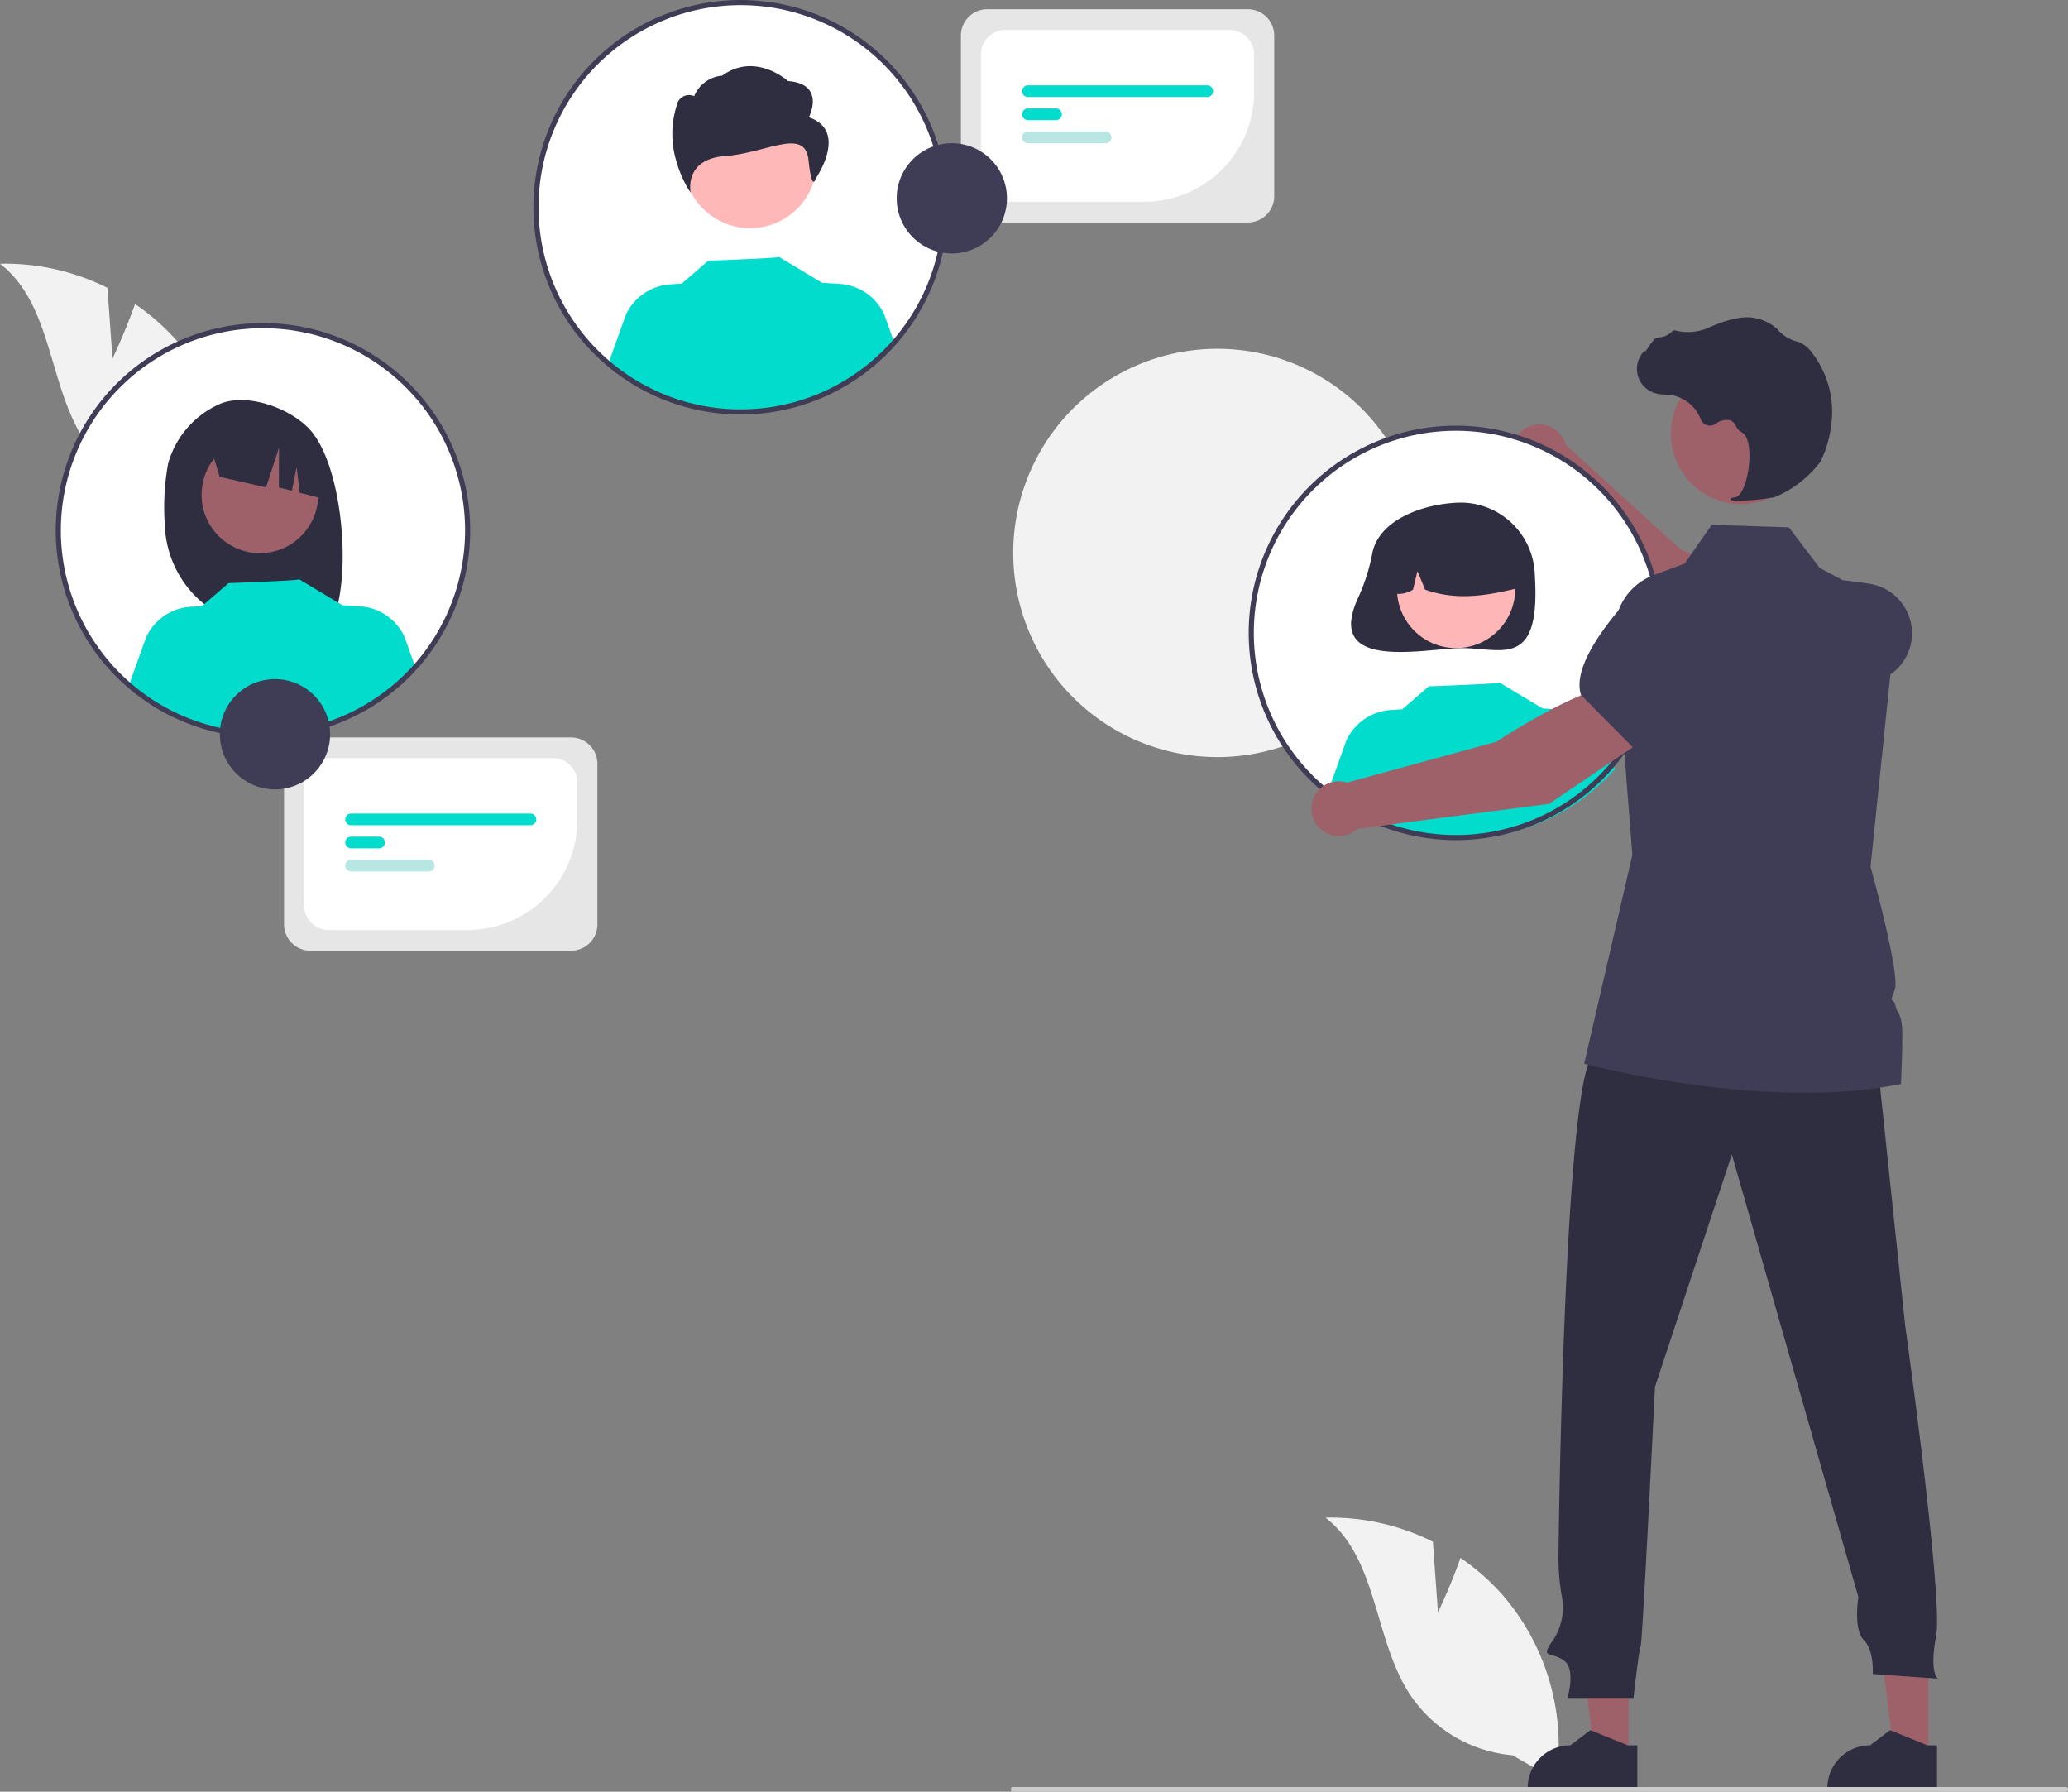 <svg xmlns="http://www.w3.org/2000/svg" width="182.26" height="157.887" viewBox="0 0 182.26 157.887">
  <rect x="0" y="0" width="182.26" height="157.887" fill="#808080" stroke="none"/>
  <g id="undraw_connecting_teams_re_hno7" transform="translate(0 0)">
    <path id="Path_1568" data-name="Path 1568" d="M627.565,254.706a17.991,17.991,0,1,1-5.247-12.777A18.037,18.037,0,0,1,627.565,254.706Z" transform="translate(-502.283 -205.903)" fill="#f2f2f2"/>
    <path id="Path_1569" data-name="Path 1569" d="M808.479,288.072l2.536-4.843c-2.274-2.746-9.736-6.077-9.736-6.077l-10.1-9.192a2.413,2.413,0,1,0-2.964,2.942l10.91,13.085Z" transform="translate(-653.178 -228.755)" fill="#9e616a"/>
    <path id="Path_1570" data-name="Path 1570" d="M878.568,334.44l3.581,1.14a12.29,12.29,0,0,0,7.975-.178h0a4.438,4.438,0,0,0,2.866-3.705h0a4.428,4.428,0,0,0-3.686-4.791c-3.358-.552-7.685-.824-9.229,1.013l-.016.019Z" transform="translate(-724.495 -275.457)" fill="#3f3d56"/>
    <circle id="Ellipse_191" data-name="Ellipse 191" cx="18.037" cy="18.037" r="18.037" transform="translate(110.278 37.734)" fill="#fff"/>
    <path id="Path_1571" data-name="Path 1571" d="M725.564,301.062a16.945,16.945,0,0,1-1.209,3.859c-3.182,6.731,5.879,4.537,9.117,4.537,3.54,0,6.928,1.862,6.411-6.411a6.562,6.562,0,0,0-6.411-6.411C730.448,296.638,726.2,297.982,725.564,301.062Z" transform="translate(-604.611 -252.347)" fill="#2f2e41"/>
    <circle id="Ellipse_192" data-name="Ellipse 192" cx="5.209" cy="5.209" r="5.209" transform="translate(123.122 46.692)" fill="#ffb6b6"/>
    <path id="Path_1572" data-name="Path 1572" d="M739.2,303.829a5.967,5.967,0,0,1,9.072,5.208c-2.654.666-5.443,1.176-8.274.159l-.669-1.636-.394,1.637a2.412,2.412,0,0,1-2.591,0A6.093,6.093,0,0,1,739.2,303.829Z" transform="translate(-614.402 -257.238)" fill="#2f2e41"/>
    <path id="Path_1573" data-name="Path 1573" d="M740.191,374.423a18.031,18.031,0,0,1-25.235,1.824l1.547-4.317a4.643,4.643,0,0,1,3.943-2.708l.984-.06,2.347-2.024s6.324-.226,6.23-.334l3.83,2.3,0-.016,1.506.092a4.64,4.64,0,0,1,3.943,2.708Z" transform="translate(-597.852 -306.659)" fill="#02dccc"/>
    <path id="Path_1574" data-name="Path 1574" d="M723.6,700.818l-.448-6.234a20.164,20.164,0,0,0-9.467-2.123c4.617,3.568,4.247,10.7,7.444,15.581a12.129,12.129,0,0,0,9.044,5.36l3.842,2.21a20.325,20.325,0,0,0-4.732-16.347,19.633,19.633,0,0,0-3.7-3.253C724.744,698.424,723.6,700.818,723.6,700.818Z" transform="translate(-596.867 -558.729)" fill="#f2f2f2"/>
    <path id="Path_1575" data-name="Path 1575" d="M206.6,211.817l-.448-6.234a20.165,20.165,0,0,0-9.467-2.123c4.617,3.568,4.247,10.7,7.444,15.582a12.129,12.129,0,0,0,9.044,5.36l3.842,2.21a20.325,20.325,0,0,0-4.732-16.347,19.633,19.633,0,0,0-3.7-3.253C207.744,209.424,206.6,211.817,206.6,211.817Z" transform="translate(-196.684 -180.22)" fill="#f2f2f2"/>
    <path id="Path_1576" data-name="Path 1576" d="M620.117,645.4h-3l-1.426-11.559h4.423Z" transform="translate(-476.577 -490.621)" fill="#9e616a"/>
    <path id="Path_1577" data-name="Path 1577" d="M802.23,780.579h-9.663v-.122a3.761,3.761,0,0,1,3.761-3.761h0l1.765-1.339,3.293,1.339h.844Z" transform="translate(-657.926 -622.898)" fill="#2f2e41"/>
    <path id="Path_1578" data-name="Path 1578" d="M737.015,645.4h-3l-1.426-11.559h4.423Z" transform="translate(-567.062 -490.621)" fill="#9e616a"/>
    <path id="Path_1579" data-name="Path 1579" d="M919.128,780.579h-9.663v-.122a3.761,3.761,0,0,1,3.761-3.761h0l1.765-1.339,3.293,1.339h.844Z" transform="translate(-748.411 -622.898)" fill="#2f2e41"/>
    <path id="Path_1580" data-name="Path 1580" d="M829.123,509.645l2.521,23.947s3.356,23.977,2.725,27.286.158,3.781.158,3.781l-5.75-.41s.158-2.048-.788-2.993-.473-3.781-.473-3.781l-11.154-39.007-6.775,20.481s-1.1,22.529-1.26,22.844-.63,4.569-.63,4.569h-5.829s.788-2.521-.315-3.308-2.048-.158-1.1-1.575a5.141,5.141,0,0,0,.945-3.939,20.271,20.271,0,0,1-.315-3.939s.473-42.537,3.151-43.954S829.123,509.645,829.123,509.645Z" transform="translate(-663.728 -416.737)" fill="#2f2e41"/>
    <circle id="Ellipse_193" data-name="Ellipse 193" cx="6.2" cy="6.2" r="6.2" transform="translate(147.258 32.023)" fill="#9e616a"/>
    <path id="Path_1581" data-name="Path 1581" d="M842.519,354.569c-12.007,2.48-27.918-1.783-27.918-1.783l4.245-18.4-1.509-19.255a5.24,5.24,0,0,1,3.243-5.344l2.881-1.079,2.381-3.409,6.8.223,2.719,3.579,2.146,1.138,4.652,2.467.021.01v.01l-1.46,14.161-.88,8.538s2.674,9.6,2.125,10.876-.072.657.061,1.337.541.723.6,2.062S842.519,354.569,842.519,354.569Z" transform="translate(-674.982 -259.051)" fill="#3f3d56"/>
    <path id="Path_1582" data-name="Path 1582" d="M683.961,797.96H591.213a.208.208,0,1,1,0-.415H683.96a.208.208,0,1,1,0,.415Z" transform="translate(-501.908 -640.073)" fill="#ccc"/>
    <path id="Path_1583" data-name="Path 1583" d="M844.067,240.523a19.1,19.1,0,0,0,3.241-.311,9.685,9.685,0,0,0,4.032-3.118h0a9.383,9.383,0,0,0,.912-2.909,8.536,8.536,0,0,0-1.667-6.736,2.7,2.7,0,0,0-1.113-.9c-.039-.014-.08-.027-.121-.037a3.328,3.328,0,0,1-1.681-.981,2.737,2.737,0,0,0-.282-.276,4.1,4.1,0,0,0-1.732-.814c-1.023-.246-2.487.062-4.35.916a4.6,4.6,0,0,1-2.776.157.261.261,0,0,0-.243.09,1.84,1.84,0,0,1-1.238.531c-.284.02-.573.422-.92.945-.079.119-.171.257-.238.342l-.013-.159-.156.182a2.233,2.233,0,0,0,1.1,3.611,4.356,4.356,0,0,0,.879.117c.18.012.365.023.544.05a3.367,3.367,0,0,1,2.557,2.119.88.88,0,0,0,1.339.393,1.455,1.455,0,0,1,1.319-.276.966.966,0,0,1,.439.473,1.258,1.258,0,0,0,.492.545c.731.353.823,2,.6,3.38-.216,1.33-.685,2.3-1.141,2.36-.351.046-.391.072-.414.134l-.021.056.041.051A1.437,1.437,0,0,0,844.067,240.523Z" transform="translate(-690.911 -196.398)" fill="#2f2e41"/>
    <path id="Path_1584" data-name="Path 1584" d="M702.006,303.143a18.263,18.263,0,1,1,18.263-18.263,18.263,18.263,0,0,1-18.263,18.263Zm0-36.074a17.811,17.811,0,1,0,17.811,17.811A17.811,17.811,0,0,0,702.006,267.069Z" transform="translate(-573.691 -229.109)" fill="#3f3d56"/>
    <circle id="Ellipse_194" data-name="Ellipse 194" cx="18.037" cy="18.037" r="18.037" transform="translate(47.237 0.226)" fill="#fff"/>
    <circle id="Ellipse_195" data-name="Ellipse 195" cx="5.882" cy="5.882" r="5.882" transform="translate(60.228 8.34)" fill="#ffb8b8"/>
    <path id="bf427902-b9bf-4946-b5d7-5c1c7e04535e" d="M470.912,130.922s1.531-2.928-1.838-3.194c0,0-2.872-2.605-5.8-.476a2.94,2.94,0,0,0-2.47,1.807,1.1,1.1,0,0,0-1.532.8,8.325,8.325,0,0,0,0,5.057,9.9,9.9,0,0,0,1.224,2.661s-.645-2.972,3.031-3.238,7.048-2.569,7.354.359.643,1.605.643,1.605S474.434,132.12,470.912,130.922Z" transform="translate(-399.624 -120.586)" fill="#2f2e41"/>
    <path id="Path_1585" data-name="Path 1585" d="M459.155,208.423a18.031,18.031,0,0,1-25.235,1.824l1.547-4.317a4.642,4.642,0,0,1,3.943-2.708l.984-.06,2.347-2.024s6.324-.226,6.23-.334l3.83,2.3,0-.016,1.506.092a4.64,4.64,0,0,1,3.943,2.708Z" transform="translate(-380.316 -178.167)" fill="#02dccc"/>
    <path id="Path_1586" data-name="Path 1586" d="M423.006,137.143a18.263,18.263,0,1,1,18.263-18.263,18.263,18.263,0,0,1-18.263,18.263Zm0-36.074a17.811,17.811,0,1,0,17.811,17.811A17.811,17.811,0,0,0,423.006,101.069Z" transform="translate(-357.732 -100.617)" fill="#3f3d56"/>
    <circle id="Ellipse_196" data-name="Ellipse 196" cx="18.037" cy="18.037" r="18.037" transform="translate(5.137 28.696)" fill="#fff"/>
    <path id="Path_1587" data-name="Path 1587" d="M261.172,262.25a8.1,8.1,0,0,1,4.787-5.361c2.346-.8,5.78.421,7.544,2.178,3.226,3.215,4.013,14.259,1.8,17.749-.441-.023-1.962-.041-2.408-.057l-.631-2.1v2.083q-1.066-.033-2.149-.046a9.353,9.353,0,0,1-9.234-9.122A21.452,21.452,0,0,1,261.172,262.25Z" transform="translate(-246.357 -221.385)" fill="#2f2e41"/>
    <circle id="Ellipse_197" data-name="Ellipse 197" cx="5.14" cy="5.14" r="5.14" transform="translate(17.766 38.462)" fill="#9e616a"/>
    <path id="Path_1588" data-name="Path 1588" d="M278.429,263.458l5.919-2.964h0a7.439,7.439,0,0,1,4.357,6.164l.148,1.767-2.478-.631-.272-2.26-.421,2.083-1.144-.291.011-3.508-1.145,3.505-4.085-.939Z" transform="translate(-259.959 -224.37)" fill="#2f2e41"/>
    <path id="Path_1589" data-name="Path 1589" d="M272.035,334.169a18.031,18.031,0,0,1-25.235,1.824l1.547-4.317a4.642,4.642,0,0,1,3.943-2.708l.984-.06,2.347-2.024s6.324-.226,6.23-.334l3.83,2.3,0-.016,1.506.092a4.64,4.64,0,0,1,3.943,2.708Z" transform="translate(-235.476 -275.5)" fill="#02dccc"/>
    <path id="Path_1590" data-name="Path 1590" d="M236.683,263.143a18.263,18.263,0,1,1,18.263-18.263A18.263,18.263,0,0,1,236.683,263.143Zm0-36.074a17.811,17.811,0,1,0,17.811,17.811A17.811,17.811,0,0,0,236.683,227.069Z" transform="translate(-213.508 -198.147)" fill="#3f3d56"/>
    <path id="Path_1591" data-name="Path 1591" d="M737.593,372.635l-2.731-4.736c-3.537.449-10.347,4.966-10.347,4.966l-13.172,3.6a2.413,2.413,0,1,0,.9,4.079l16.894-2.2Z" transform="translate(-592.619 -307.507)" fill="#9e616a"/>
    <path id="Path_1592" data-name="Path 1592" d="M817.608,342.709l6.114-5.121.889-4.122a4.438,4.438,0,0,0-1.594-4.405h0a4.427,4.427,0,0,0-6.02.546c-2.265,2.54-4.813,6.048-4.088,8.336l.007.023Z" transform="translate(-673.574 -276.722)" fill="#3f3d56"/>
    <path id="Path_1593" data-name="Path 1593" d="M332.782,407.01H309.81a2.325,2.325,0,0,1-2.322-2.322V390.539a2.325,2.325,0,0,1,2.322-2.322h22.971a2.325,2.325,0,0,1,2.322,2.322v14.148A2.325,2.325,0,0,1,332.782,407.01Z" transform="translate(-282.452 -323.234)" fill="#e6e6e6"/>
    <path id="Path_1594" data-name="Path 1594" d="M329.691,411.431h-12.23a2.177,2.177,0,0,1-2.175-2.175v-10.8a2.177,2.177,0,0,1,2.175-2.175H337.2a2.177,2.177,0,0,1,2.175,2.175v3.286A9.7,9.7,0,0,1,329.691,411.431Z" transform="translate(-288.488 -329.477)" fill="#fff"/>
    <path id="Path_1595" data-name="Path 1595" d="M347.665,418.92h-15.8a.515.515,0,0,1,0-1.031h15.8a.515.515,0,1,1,0,1.031Z" transform="translate(-300.92 -346.201)" fill="#02dccc"/>
    <path id="Path_1596" data-name="Path 1596" d="M334.334,427.934h-2.472a.515.515,0,1,1,0-1.031h2.472a.515.515,0,1,1,0,1.031Z" transform="translate(-300.92 -353.178)" fill="#02dccc"/>
    <path id="Path_1597" data-name="Path 1597" d="M338.712,436.947h-6.85a.515.515,0,1,1,0-1.031h6.85a.515.515,0,1,1,0,1.031Z" transform="translate(-300.92 -360.155)" fill="#b8e6e2"/>
    <circle id="Ellipse_198" data-name="Ellipse 198" cx="4.859" cy="4.859" r="4.859" transform="translate(19.376 59.842)" fill="#3f3d56"/>
    <path id="Path_1598" data-name="Path 1598" d="M596.782,123.01H573.81a2.325,2.325,0,0,1-2.322-2.322V106.539a2.325,2.325,0,0,1,2.322-2.322h22.971a2.325,2.325,0,0,1,2.322,2.322v14.148A2.325,2.325,0,0,1,596.782,123.01Z" transform="translate(-486.801 -103.404)" fill="#e6e6e6"/>
    <path id="Path_1599" data-name="Path 1599" d="M593.691,127.431h-12.23a2.177,2.177,0,0,1-2.175-2.175v-10.8a2.177,2.177,0,0,1,2.175-2.175H601.2a2.177,2.177,0,0,1,2.175,2.175v3.286A9.7,9.7,0,0,1,593.691,127.431Z" transform="translate(-492.837 -109.647)" fill="#fff"/>
    <path id="Path_1600" data-name="Path 1600" d="M611.666,134.92h-15.8a.515.515,0,0,1,0-1.031h15.8a.515.515,0,0,1,0,1.031Z" transform="translate(-505.268 -126.371)" fill="#02dccc"/>
    <path id="Path_1601" data-name="Path 1601" d="M598.334,143.934h-2.472a.515.515,0,1,1,0-1.031h2.472a.515.515,0,1,1,0,1.031Z" transform="translate(-505.268 -133.349)" fill="#02dccc"/>
    <path id="Path_1602" data-name="Path 1602" d="M602.712,152.947h-6.85a.515.515,0,1,1,0-1.031h6.85a.515.515,0,1,1,0,1.031Z" transform="translate(-505.268 -140.325)" fill="#b8e6e2"/>
    <circle id="Ellipse_199" data-name="Ellipse 199" cx="4.859" cy="4.859" r="4.859" transform="translate(79.027 12.618)" fill="#3f3d56"/>
  </g>
</svg>
